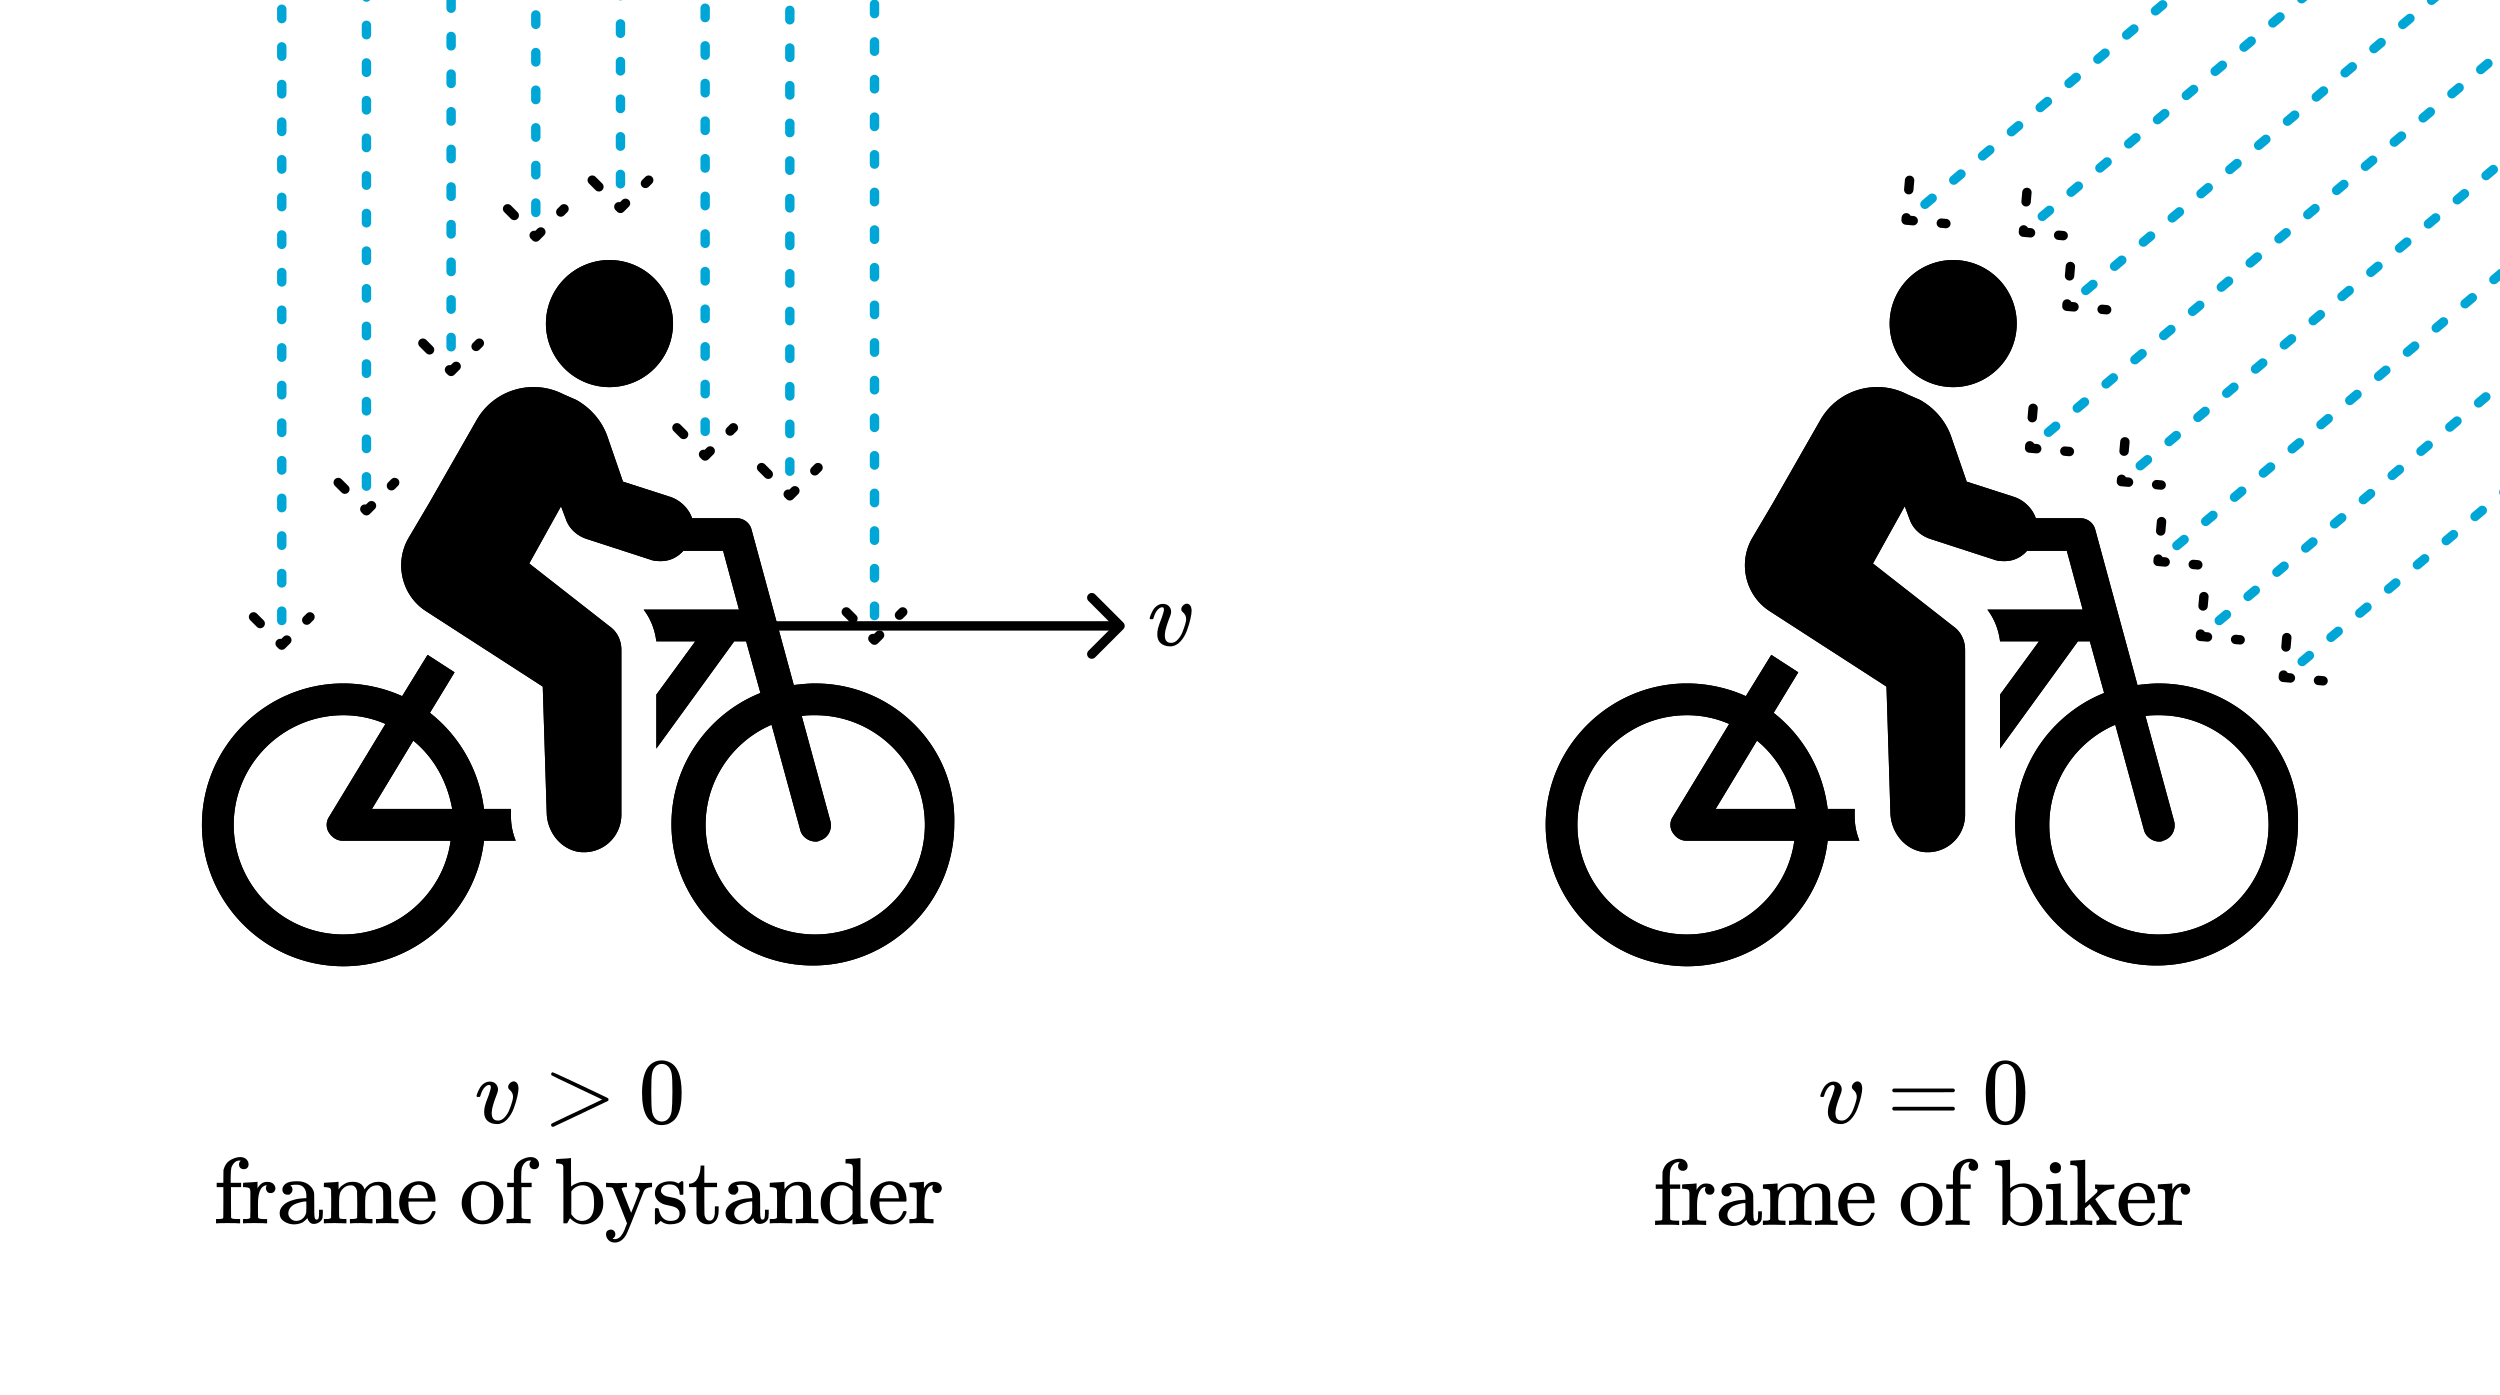 <?xml version="1.0" encoding="UTF-8" standalone="no"?>
<!-- Created with Inkscape (http://www.inkscape.org/) -->

<svg
   width="265.821mm"
   height="148.329mm"
   viewBox="0 0 265.821 148.329"
   version="1.1"
   id="svg1"
   xml:space="preserve"
   inkscape:version="1.4 (86a8ad7, 2024-10-11)"
   sodipodi:docname="Ch7.svg"
   xmlns:inkscape="http://www.inkscape.org/namespaces/inkscape"
   xmlns:sodipodi="http://sodipodi.sourceforge.net/DTD/sodipodi-0.dtd"
   xmlns:xlink="http://www.w3.org/1999/xlink"
   xmlns="http://www.w3.org/2000/svg"
   xmlns:svg="http://www.w3.org/2000/svg"><sodipodi:namedview
     id="namedview1"
     pagecolor="#ffffff"
     bordercolor="#000000"
     borderopacity="0.25"
     inkscape:showpageshadow="2"
     inkscape:pageopacity="0.0"
     inkscape:pagecheckerboard="0"
     inkscape:deskcolor="#ffffff"
     inkscape:document-units="mm"
     inkscape:zoom="0.70710678"
     inkscape:cx="1596.6471"
     inkscape:cy="1419.1633"
     inkscape:window-width="1920"
     inkscape:window-height="974"
     inkscape:window-x="-11"
     inkscape:window-y="-11"
     inkscape:window-maximized="1"
     inkscape:current-layer="layer1"><inkscape:page
       x="0"
       y="0"
       width="265.821"
       height="148.329"
       id="page2"
       margin="0"
       bleed="0" /></sodipodi:namedview><defs
     id="defs1"><marker
       style="overflow:visible"
       id="ArrowWide"
       refX="0"
       refY="0"
       orient="auto-start-reverse"
       inkscape:stockid="Wide arrow"
       markerWidth="1"
       markerHeight="1"
       viewBox="0 0 1 1"
       inkscape:isstock="true"
       inkscape:collect="always"
       preserveAspectRatio="xMidYMid"><path
         style="fill:none;stroke:context-stroke;stroke-width:1;stroke-linecap:butt"
         d="m -2.75,3 3,-3 -3,-3"
         sodipodi:nodetypes="ccc"
         id="path8" /></marker><style
       type="text/css"
       id="style1">*{stroke-linejoin: round; stroke-linecap: butt}</style><style
       type="text/css"
       id="style1-4">*{stroke-linejoin: round; stroke-linecap: butt}</style><style
       type="text/css"
       id="style1-1">*{stroke-linejoin: round; stroke-linecap: butt}</style><path
       id="MJX-24-TEX-I-1D463"
       d="m 173,380 q 0,25 -19,25 -24,0 -50,-29 -26,-29 -43,-89 -1,-1 -2,-3 -1,-2 -1,-3 0,-1 -2,-2 -2,-1 -3,-1 -1,0 -4,0 -3,0 -8,0 H 27 q -6,6 -6,9 0,7 8,29 8,22 24,52 16,30 44,51 28,21 63,22 42,0 65,-24 23,-24 24,-56 0,-17 -3,-26 0,-6 -15,-44 -15,-38 -31,-89 -16,-51 -18,-89 0,-27 5,-44 13,-43 63,-43 37,0 69,34 32,34 50,79 18,45 29,83 11,38 11,55 0,23 -8,40 -8,17 -18,26 -10,9 -18,18 -8,9 -8,22 0,22 19,41 19,19 41,19 19,0 34,-18 15,-18 16,-58 0,-27 -12,-83 Q 443,228 418,159 393,90 347,40 301,-10 241,-11 q -64,0 -102,33 -37,32 -37,95 0,31 8,64 8,33 41,117 22,64 22,82 z" /><path
       id="MJX-24-TEX-N-3E"
       d="m 84,520 q 0,8 4,13 4,5 8,6 l 3,1 q 7,0 154,-69 147,-69 291,-137 l 143,-69 q 7,-5 7,-15 0,-10 -7,-15 -2,-2 -292,-139 L 107,-40 h -6 q -18,2 -18,20 0,1 0,3 -1,7 15,16 19,10 150,72 78,37 130,61 L 626,250 378,368 Q 90,504 86,509 q -2,4 -2,11 z" /><path
       id="MJX-24-TEX-N-30"
       d="m 96,585 q 56,81 153,81 48,0 96,-26 48,-26 78,-92 37,-83 37,-228 0,-155 -43,-237 -20,-42 -55,-67 -35,-25 -61,-31 -26,-6 -51,-7 -26,0 -52,6 -26,6 -61,32 -35,26 -55,67 -43,82 -43,237 0,174 57,265 z m 225,12 q -30,32 -71,32 -42,0 -72,-32 -25,-26 -33,-72 -8,-46 -8,-192 0,-158 8,-208 8,-50 36,-79 28,-30 69,-30 40,0 68,30 29,30 36,84 7,54 8,203 0,145 -8,191 -8,46 -33,73 z" /><path
       id="MJX-24-TEX-N-3D"
       d="m 56,347 q 0,13 14,20 h 637 q 15,-8 15,-20 0,-11 -14,-19 L 390,327 H 72 q -16,5 -16,20 z m 0,-194 q 0,15 16,20 h 636 q 14,-10 14,-20 0,-13 -15,-20 H 70 q -14,7 -14,20 z" /><path
       id="MJX-41-TEX-N-66"
       d="M 273,0 Q 255,3 146,3 43,3 34,0 h -8 v 46 h 16 q 28,0 49,3 8,3 12,11 1,2 1,164 V 385 H 33 v 46 h 71 v 66 l 1,67 2,10 q 19,65 64,94 45,29 95,36 1,0 9,0 8,0 14,1 41,-3 62,-26 21,-23 21,-52 0,-23 -14,-37 -14,-14 -37,-14 -23,0 -37,14 -14,14 -14,37 0,20 18,40 h -4 q -4,1 -11,1 -28,0 -50,-21 -22,-21 -34,-55 -6,-20 -7,-95 V 431 H 293 V 385 H 185 V 225 q 0,-162 1,-164 1,-2 3,-4 2,-2 5,-3 3,-1 5,-3 2,-2 7,-2 5,0 7,-1 2,-1 9,-1 7,0 9,0 2,0 10,-1 8,-1 10,0 h 31 V 0 Z" /><path
       id="MJX-41-TEX-N-72"
       d="m 36,46 h 14 q 39,0 47,14 v 8 q 0,9 0,23 0,14 1,31 1,17 0,39 -1,22 0,42 0,31 0,66 0,35 0,59 l -1,23 q -3,19 -14,25 -11,6 -45,9 H 20 v 23 q 0,23 2,23 l 10,1 q 10,1 28,2 18,1 36,2 16,1 35,2 19,1 29,3 10,2 11,1 h 3 v -69 q 39,68 97,68 h 6 q 45,0 66,-22 21,-22 21,-46 0,-21 -13,-36 -13,-15 -38,-15 -25,0 -37,16 -12,16 -13,34 0,9 2,16 2,7 5,12 3,5 3,5 -2,2 -23,-4 -16,-8 -24,-15 -47,-45 -47,-179 v -53 q 0,-13 0,-27 0,-14 0,-26 0,-12 1,-20 1,-8 0,-15 v -5 q 1,-2 3,-4 2,-2 5,-3 3,-1 5,-3 2,-2 7,-2 5,0 7,-1 2,-1 9,-1 7,0 9,0 2,0 10,-1 8,-1 10,0 h 31 V 0 h -9 Q 249,3 140,3 37,3 28,0 h -8 v 46 z" /><path
       id="MJX-41-TEX-N-61"
       d="m 137,305 q 0,0 -22,0 -22,0 -37,15 -15,15 -15,39 0,35 34,62 34,27 121,27 73,0 118,-32 45,-32 60,-76 5,-14 5,-31 0,-17 1,-115 v -70 q 0,-48 5,-66 5,-18 21,-18 15,0 20,16 5,16 5,53 v 36 h 40 V 106 Q 492,66 490,59 481,29 455,12 429,-5 400,-6 371,-7 353,12 335,31 329,54 v 4 l -2,-3 q -2,-3 -5,-6 -3,-3 -8,-9 -5,-6 -12,-11 -7,-5 -15,-12 -8,-7 -18,-11 -10,-4 -22,-8 -12,-4 -26,-6 -14,-2 -31,-3 -60,0 -108,31 -48,31 -48,87 0,21 7,40 7,19 27,41 20,22 48,37 28,15 78,28 50,13 110,15 h 14 v 22 q 0,34 -6,50 -22,71 -97,71 -18,0 -34,-1 -16,-1 -25,-4 -9,-3 -8,-3 22,-15 22,-44 0,-25 -16,-39 z M 126,106 q 0,-31 24,-55 24,-24 59,-25 38,0 67,23 29,23 39,60 2,7 3,66 0,58 -1,58 -8,0 -21,-1 -13,-1 -45,-9 -32,-8 -58,-20 -26,-12 -46,-37 -20,-25 -21,-60 z" /><path
       id="MJX-41-TEX-N-6D"
       d="m 41,46 h 14 q 39,0 47,14 v 8 q 0,9 0,23 0,14 0,31 0,17 1,39 1,22 0,42 0,31 0,66 0,35 -1,59 v 23 q -3,19 -14,25 -11,6 -45,9 H 25 v 23 q 0,23 2,23 l 10,1 q 10,1 28,2 18,1 37,2 17,1 36,2 19,1 29,3 10,2 11,1 h 3 v -40 q 0,-38 1,-38 1,0 5,5 4,5 12,15 8,10 19,18 11,8 29,19 18,11 38,16 20,5 51,5 15,0 28,-2 13,-2 23,-6 10,-4 19,-8 9,-4 15,-9 6,-5 11,-11 5,-6 9,-11 4,-5 7,-11 3,-6 4,-10 1,-4 3,-8 l 2,-5 3,4 q 3,4 6,8 3,4 9,11 6,7 13,13 7,6 15,13 8,7 20,12 12,5 23,10 11,5 26,7 15,2 31,3 126,0 137,-113 1,-7 1,-139 v -86 q 0,-38 2,-45 2,-7 11,-10 21,-3 49,-3 h 16 V 0 h -8 L 788,1 Q 764,2 737,2 710,2 699,3 596,3 587,0 h -8 v 46 h 16 q 61,0 61,16 1,2 1,138 -1,135 -2,143 -6,28 -20,42 -14,14 -24,17 -10,3 -26,2 -45,0 -79,-34 -27,-27 -34,-55 -7,-28 -8,-83 v -64 -60 q 0,-30 1,-40 1,-10 3,-13 2,-3 9,-6 21,-3 49,-3 h 16 V 0 h -8 L 510,1 Q 487,2 460,2 433,2 422,3 319,3 310,0 h -8 v 46 h 16 q 61,0 61,16 1,2 1,138 -1,135 -2,143 -6,28 -20,42 -14,14 -24,17 -10,3 -26,2 -45,0 -79,-34 -27,-27 -34,-55 -7,-28 -8,-83 v -64 -60 q 0,-30 1,-40 1,-10 3,-13 2,-3 9,-6 21,-3 49,-3 h 16 V 0 h -8 L 234,1 Q 210,2 183,2 156,2 145,3 42,3 33,0 h -8 v 46 z" /><path
       id="MJX-41-TEX-N-65"
       d="m 28,218 q 0,55 20,100 20,45 50,73 30,28 65,42 35,14 66,15 53,0 91,-18 38,-18 58,-50 20,-32 28,-64 8,-32 9,-71 0,-7 -7,-14 H 126 v -15 q 0,-148 100,-180 20,-6 44,-6 42,0 72,32 17,17 27,42 l 10,24 q 3,3 16,3 h 3 q 17,0 17,-10 0,-4 -3,-13 Q 393,53 349,21 305,-11 250,-11 155,-11 92,58 29,127 28,218 Z m 305,57 q -11,128 -95,136 h -2 q -8,0 -16,-1 -8,-1 -25,-8 -17,-7 -29,-21 -12,-14 -23,-41 -11,-27 -16,-66 v -7 h 206 z" /><path
       id="MJX-41-TEX-N-6F"
       d="m 28,214 q 0,95 65,164 65,69 157,70 90,0 155,-68 65,-68 66,-165 Q 471,120 407,55 343,-10 250,-10 153,-10 91,57 29,124 28,214 Z M 250,30 q 122,0 122,163 v 32 25 q 0,22 -1,38 -1,16 -7,38 -6,22 -16,36 -10,14 -31,28 -21,14 -49,20 -5,1 -16,1 -30,0 -57,-12 -43,-22 -56,-61 -13,-39 -13,-92 v -20 q 0,-96 19,-135 32,-61 105,-61 z" /><path
       id="MJX-41-TEX-N-62"
       d="m 307,-11 q -73,0 -139,66 L 158,37 q -2,-3 -5,-9 -3,-6 -6,-11 -3,-5 -4,-7 L 138,1 118,0 H 98 v 298 q 0,301 -1,305 -3,19 -14,25 -11,6 -45,9 H 20 v 23 q 0,23 2,23 l 10,1 q 10,1 29,2 19,1 37,2 17,1 37,2 20,1 30,3 10,2 11,1 h 3 V 543 q 0,-152 1,-152 l 3,3 q 3,3 9,7 6,4 15,10 9,6 21,10 12,4 26,10 14,6 32,8 18,2 37,3 78,0 138,-63 60,-63 61,-163 Q 522,115 458,52 394,-11 307,-11 Z M 182,98 q 0,-1 5,-8 5,-7 9,-11 4,-4 10,-12 6,-8 12,-12 6,-4 15,-11 9,-7 17,-9 8,-2 21,-6 13,-4 24,-3 35,0 68,20 33,20 49,67 12,35 12,99 0,75 -12,111 -27,82 -112,82 -30,0 -61,-15 -31,-15 -51,-43 l -6,-8 z" /><path
       id="MJX-41-TEX-N-69"
       d="m 69,609 q 0,28 18,44 18,16 44,16 23,-2 40,-17 17,-15 17,-43 0,-30 -17,-45 -17,-15 -42,-15 -25,0 -42,15 -17,15 -18,45 z M 247,0 Q 232,3 143,3 132,3 106,3 80,3 56,1 L 34,0 h -8 v 46 h 16 q 28,0 49,3 9,4 11,11 2,7 2,42 v 103 88 q 0,52 -2,66 -2,14 -14,19 -14,7 -47,7 H 30 v 23 q 0,23 2,23 l 10,1 q 10,1 28,2 18,1 36,2 17,1 36,2 19,1 29,3 10,2 11,1 h 3 V 62 q 5,-10 12,-12 7,-2 35,-4 h 23 V 0 Z" /><path
       id="MJX-41-TEX-N-6B"
       d="m 36,46 h 14 q 39,0 47,14 v 8 q 0,9 0,23 0,14 0,33 0,19 1,43 1,24 0,50 -1,26 0,55 1,29 0,57 0,37 0,78 0,41 0,75 0,34 0,60 0,26 -1,44 -1,18 0,17 -3,19 -14,25 -11,6 -45,9 H 20 v 23 q 0,23 2,23 l 10,1 q 10,1 29,2 19,1 37,2 17,1 37,2 20,1 30,3 10,2 11,1 h 3 V 463 l 1,-230 60,54 q 60,54 64,60 6,9 6,17 0,19 -21,21 h -5 v 46 h 9 q 15,-3 119,-3 63,0 72,3 h 5 v -46 h -13 q -69,-5 -116,-44 -74,-63 -74,-67 0,-1 63,-93 63,-92 71,-102 14,-19 31,-26 17,-7 49,-7 h 11 V 0 h -6 Q 496,3 418,3 322,3 307,0 h -8 v 46 h 7 q 24,2 24,19 0,7 -4,14 -3,5 -50,74 -47,69 -48,69 L 176,176 V 120 84 q 0,-19 2,-25 2,-6 11,-10 21,-3 49,-3 h 16 V 0 h -8 Q 231,3 137,3 43,3 28,0 h -8 v 46 z" /><path
       id="MJX-41-TEX-N-79"
       d="m 69,-66 q 22,0 35,-14 13,-14 14,-36 0,-18 -9,-29 -9,-11 -18,-15 -7,-3 6,-6 7,-2 14,-2 20,0 37,9 17,9 27,21 10,12 22,32 12,20 16,31 4,11 12,32 l 17,43 -72,183 q -20,50 -45,114 -24,61 -29,71 -5,10 -16,13 -1,1 -2,1 -12,3 -44,3 H 19 v 46 h 7 l 20,-1 q 19,0 42,-1 23,-1 34,-1 7,0 20,0 13,0 29,1 16,1 29,1 13,0 24,0 l 9,1 h 8 v -46 h -9 q -49,0 -47,-19 L 286,112 q 0,1 46,115 l 44,114 v 9 q 0,15 -10,23 -10,8 -18,10 -8,2 -14,2 h -3 v 46 h 6 7 q 7,0 17,0 10,0 21,-1 11,-1 23,-1 12,0 17,0 55,0 81,2 h 5 v -46 h -11 q -56,-5 -75,-40 -2,-2 -44,-110 -42,-108 -89,-226 -47,-118 -62,-140 -47,-73 -114,-73 -44,0 -69,27 -25,27 -25,61 0,27 16,38 16,11 34,12 z" /><path
       id="MJX-41-TEX-N-73"
       d="m 295,316 q 0,40 -27,69 -27,29 -78,29 -36,0 -62,-13 -30,-19 -30,-52 -1,-5 0,-13 1,-8 16,-24 15,-16 43,-25 18,-5 44,-9 26,-4 44,-9 18,-5 32,-13 17,-8 33,-20 16,-12 32,-41 16,-29 17,-62 Q 359,71 321,31 283,-9 198,-10 h -8 q -52,0 -96,36 L 86,19 77,10 Q 71,4 65,-1 L 54,-11 h -8 -4 q -3,0 -9,6 v 79 58 q 0,21 2,25 2,4 10,5 h 9 q 12,0 16,-4 4,-4 5,-12 1,-8 7,-27 6,-19 19,-42 35,-51 97,-51 97,0 97,78 0,29 -18,47 -20,24 -83,36 -63,12 -83,23 -36,17 -57,46 -21,29 -21,62 0,39 17,66 17,27 43,40 26,13 50,18 24,5 44,5 h 11 q 40,0 70,-15 l 15,-8 9,7 q 10,9 22,17 h 8 4 q 3,0 9,-6 V 310 l -6,-6 h -28 q -6,6 -6,12 z" /><path
       id="MJX-41-TEX-N-74"
       d="m 27,422 q 53,4 82,56 29,52 32,122 v 15 h 40 V 431 H 316 V 385 H 181 V 241 q 1,-125 1,-141 0,-16 7,-32 14,-39 49,-39 44,0 54,71 1,8 1,46 v 35 h 40 v -35 -12 q 0,-77 -42,-117 -27,-27 -70,-27 -34,0 -59,12 -25,12 -38,31 -13,19 -19,35 -6,16 -7,32 -1,7 -1,148 V 385 H 18 v 37 z" /><path
       id="MJX-41-TEX-N-6E"
       d="m 41,46 h 14 q 39,0 47,14 v 8 q 0,9 0,23 0,14 0,31 0,17 1,39 1,22 0,42 0,31 0,66 0,35 -1,59 v 23 q -3,19 -14,25 -11,6 -45,9 H 25 v 23 q 0,23 2,23 l 10,1 q 10,1 28,2 18,1 37,2 17,1 36,2 19,1 29,3 10,2 11,1 h 3 v -40 q 0,-38 1,-38 1,0 5,5 4,5 12,15 8,10 19,18 11,8 29,19 18,11 38,16 20,5 51,5 114,-4 127,-113 1,-7 1,-139 v -86 q 0,-38 2,-45 2,-7 11,-10 21,-3 49,-3 h 16 V 0 h -8 L 510,1 Q 487,2 460,2 433,2 422,3 319,3 310,0 h -8 v 46 h 16 q 61,0 61,16 1,2 1,138 -1,135 -2,143 -6,28 -20,42 -14,14 -24,17 -10,3 -26,2 -45,0 -79,-34 -27,-27 -34,-55 -7,-28 -8,-83 v -64 -60 q 0,-30 1,-40 1,-10 3,-13 2,-3 9,-6 21,-3 49,-3 h 16 V 0 h -8 L 234,1 Q 210,2 183,2 156,2 145,3 42,3 33,0 h -8 v 46 z" /><path
       id="MJX-41-TEX-N-64"
       d="m 376,495 q 0,16 0,40 0,24 1,33 0,45 -10,56 -10,11 -51,13 h -18 v 23 q 0,23 2,23 l 10,1 q 10,1 29,2 19,1 37,2 17,1 37,2 20,1 30,3 10,2 11,1 h 3 V 390 q 0,-306 1,-309 3,-20 14,-26 11,-6 45,-9 h 18 V 0 q -2,0 -76,-5 -74,-5 -79,-6 h -7 v 55 l -8,-7 q -58,-48 -130,-48 -77,0 -139,61 -62,61 -62,165 0,100 63,163 63,63 147,64 75,0 132,-49 z m -3,-153 q -45,63 -113,63 -49,0 -87,-36 -27,-28 -34,-64 -7,-36 -8,-94 0,-56 7,-91 7,-35 35,-61 30,-33 78,-33 71,0 122,77 z" /></defs><g
     inkscape:label="Layer 1"
     inkscape:groupmode="layer"
     id="layer1"
     transform="translate(-303.656,-490.072)"><g
       id="g127"
       transform="translate(-74.163,-70.411)"><g
         data-mml-node="mi"
         transform="matrix(0.01,0,0,-0.01,428.279,679.895)"
         id="g16-1"
         style="fill:#000000;stroke:#000000;stroke-width:0;stroke-linecap:butt;stroke-linejoin:round"><use
           data-c="1D463"
           xlink:href="#MJX-24-TEX-I-1D463"
           id="use15-8"
           style="stroke-width:0;stroke-linecap:butt;stroke-linejoin:round" /></g><g
         data-mml-node="mo"
         transform="matrix(0.01,0,0,-0.01,435.585,679.895)"
         id="g17-2"
         style="fill:#000000;stroke:#000000;stroke-width:0;stroke-linecap:butt;stroke-linejoin:round"><use
           data-c="3E"
           xlink:href="#MJX-24-TEX-N-3E"
           id="use16-6"
           style="stroke-width:0;stroke-linecap:butt;stroke-linejoin:round" /></g><g
         data-mml-node="mn"
         transform="matrix(0.01,0,0,-0.01,445.697,679.895)"
         id="g18-6"
         style="fill:#000000;stroke:#000000;stroke-width:0;stroke-linecap:butt;stroke-linejoin:round"><use
           data-c="30"
           xlink:href="#MJX-24-TEX-N-30"
           id="use17-0"
           style="stroke-width:0;stroke-linecap:butt;stroke-linejoin:round" /></g></g><g
       id="g128"
       transform="translate(46.507,-70.411)"><g
         data-mml-node="mi"
         transform="matrix(0.01,0,0,-0.01,450.485,679.895)"
         id="g19-3"
         style="fill:#000000;stroke:#000000;stroke-width:0;stroke-linecap:butt;stroke-linejoin:round"><use
           data-c="1D463"
           xlink:href="#MJX-24-TEX-I-1D463"
           id="use18-8"
           style="stroke-width:0;stroke-linecap:butt;stroke-linejoin:round" /></g><g
         data-mml-node="mo"
         transform="matrix(0.01,0,0,-0.01,457.791,679.895)"
         id="g20-0"
         style="fill:#000000;stroke:#000000;stroke-width:0;stroke-linecap:butt;stroke-linejoin:round"><use
           data-c="3D"
           xlink:href="#MJX-24-TEX-N-3D"
           id="use19-1"
           style="stroke-width:0;stroke-linecap:butt;stroke-linejoin:round" /></g><g
         data-mml-node="mn"
         transform="matrix(0.01,0,0,-0.01,467.901,679.895)"
         id="g21-2"
         style="fill:#000000;stroke:#000000;stroke-width:0;stroke-linecap:butt;stroke-linejoin:round"><use
           data-c="30"
           xlink:href="#MJX-24-TEX-N-30"
           id="use20-5"
           style="stroke-width:0;stroke-linecap:butt;stroke-linejoin:round" /></g></g><path
       id="path89"
       style="stroke:#ffffff;stroke-width:10;stroke-dasharray:none;stroke-opacity:0"
       d="m 375.219,524.477 a 6.758,6.758 0 0 1 -6.758,6.758 6.758,6.758 0 0 1 -6.758,-6.758 6.758,6.758 0 0 1 6.758,-6.758 6.758,6.758 0 0 1 6.758,6.758 z m -17.232,51.611 h -2.872 c -0.507,-4.139 -2.619,-7.771 -5.744,-10.221 l 2.619,-4.308 -2.872,-1.858 -2.703,4.392 c -1.858,-0.845 -4.055,-1.352 -6.251,-1.352 -8.278,0 -15.036,6.758 -15.036,15.036 0,8.278 6.758,15.036 15.036,15.036 7.687,0 14.106,-5.828 14.951,-13.346 h 3.379 c -0.338,-0.845 -0.507,-1.689 -0.507,-2.619 z m -17.823,13.346 c -6.42,0 -11.657,-5.237 -11.657,-11.657 0,-6.42 5.237,-11.657 11.657,-11.657 1.605,0 3.125,0.338 4.477,0.929 l -5.997,9.883 c -0.338,0.507 -0.338,1.183 0,1.689 0.338,0.507 0.845,0.845 1.436,0.845 h 11.488 c -0.76,5.575 -5.575,9.967 -11.403,9.967 z m 3.041,-13.346 4.392,-7.264 c 2.196,1.774 3.632,4.392 4.139,7.264 z m 47.134,-13.346 c -0.76,0 -1.52,0.085 -2.281,0.169 l -4.477,-16.472 c -0.169,-0.76 -0.845,-1.267 -1.605,-1.267 h -4.73 c -0.338,-1.014 -1.267,-1.943 -2.365,-2.281 l -4.984,-1.605 -1.689,-4.899 c -0.591,-1.605 -1.774,-2.956 -3.294,-3.801 l -1.352,-0.591 c -3.294,-1.689 -7.349,-0.507 -9.207,2.703 l -5.068,8.869 c 0,0 -2.196,3.717 -2.196,3.717 -1.52,2.619 -0.76,6.082 1.858,7.771 l 12.417,8.025 0.422,13.515 c 0.085,1.943 1.436,3.717 3.379,4.055 2.45,0.338 4.561,-1.52 4.561,-3.97 v -17.485 c 0,-1.014 -0.422,-1.943 -1.267,-2.534 l -8.531,-6.673 3.379,-6.082 0.507,1.352 c 0.338,1.014 1.183,1.774 2.196,2.112 l 6.758,2.196 c 0.422,0.169 0.845,0.169 1.183,0.169 0.929,0 1.774,-0.422 2.365,-1.098 h 4.223 l 1.689,6.251 h -10.136 c 0.76,1.014 1.183,2.112 1.352,3.379 h 4.139 l -4.139,5.659 v 5.744 l 8.278,-11.403 h 1.267 l 1.52,5.491 c -5.491,2.196 -9.461,7.602 -9.461,13.938 0,8.278 6.758,15.036 15.036,15.036 8.278,0 15.036,-6.758 15.036,-15.036 0.253,-8.194 -6.504,-14.951 -14.782,-14.951 z m 0,26.693 c -6.42,0 -11.657,-5.237 -11.657,-11.657 0,-4.73 2.872,-8.869 7.011,-10.643 l 3.041,11.15 c 0.169,0.76 0.929,1.267 1.605,1.267 0.169,0 0.338,0 0.422,-0.085 0.929,-0.253 1.436,-1.183 1.183,-2.112 l -3.041,-11.15 c 0.507,-0.085 0.929,-0.085 1.436,-0.085 6.42,0 11.657,5.237 11.657,11.657 0,6.42 -5.237,11.657 -11.657,11.657 z" /><path
       id="path90"
       style="stroke:none;stroke-width:8;stroke-dasharray:none;stroke-opacity:1"
       d="m 375.219,524.477 a 6.758,6.758 0 0 1 -6.758,6.758 6.758,6.758 0 0 1 -6.758,-6.758 6.758,6.758 0 0 1 6.758,-6.758 6.758,6.758 0 0 1 6.758,6.758 z m -17.232,51.611 h -2.872 c -0.507,-4.139 -2.619,-7.771 -5.744,-10.221 l 2.619,-4.308 -2.872,-1.858 -2.703,4.392 c -1.858,-0.845 -4.055,-1.352 -6.251,-1.352 -8.278,0 -15.036,6.758 -15.036,15.036 0,8.278 6.758,15.036 15.036,15.036 7.687,0 14.106,-5.828 14.951,-13.346 h 3.379 c -0.338,-0.845 -0.507,-1.689 -0.507,-2.619 z m -17.823,13.346 c -6.42,0 -11.657,-5.237 -11.657,-11.657 0,-6.42 5.237,-11.657 11.657,-11.657 1.605,0 3.125,0.338 4.477,0.929 l -5.997,9.883 c -0.338,0.507 -0.338,1.183 0,1.689 0.338,0.507 0.845,0.845 1.436,0.845 h 11.488 c -0.76,5.575 -5.575,9.967 -11.403,9.967 z m 3.041,-13.346 4.392,-7.264 c 2.196,1.774 3.632,4.392 4.139,7.264 z m 47.134,-13.346 c -0.76,0 -1.52,0.085 -2.281,0.169 l -4.477,-16.472 c -0.169,-0.76 -0.845,-1.267 -1.605,-1.267 h -4.73 c -0.338,-1.014 -1.267,-1.943 -2.365,-2.281 l -4.984,-1.605 -1.689,-4.899 c -0.591,-1.605 -1.774,-2.956 -3.294,-3.801 l -1.352,-0.591 c -3.294,-1.689 -7.349,-0.507 -9.207,2.703 l -5.068,8.869 c 0,0 -2.196,3.717 -2.196,3.717 -1.52,2.619 -0.76,6.082 1.858,7.771 l 12.417,8.025 0.422,13.515 c 0.085,1.943 1.436,3.717 3.379,4.055 2.45,0.338 4.561,-1.52 4.561,-3.97 v -17.485 c 0,-1.014 -0.422,-1.943 -1.267,-2.534 l -8.531,-6.673 3.379,-6.082 0.507,1.352 c 0.338,1.014 1.183,1.774 2.196,2.112 l 6.758,2.196 c 0.422,0.169 0.845,0.169 1.183,0.169 0.929,0 1.774,-0.422 2.365,-1.098 h 4.223 l 1.689,6.251 h -10.136 c 0.76,1.014 1.183,2.112 1.352,3.379 h 4.139 l -4.139,5.659 v 5.744 l 8.278,-11.403 h 1.267 l 1.52,5.491 c -5.491,2.196 -9.461,7.602 -9.461,13.938 0,8.278 6.758,15.036 15.036,15.036 8.278,0 15.036,-6.758 15.036,-15.036 0.253,-8.194 -6.504,-14.951 -14.782,-14.951 z m 0,26.693 c -6.42,0 -11.657,-5.237 -11.657,-11.657 0,-4.73 2.872,-8.869 7.011,-10.643 l 3.041,11.15 c 0.169,0.76 0.929,1.267 1.605,1.267 0.169,0 0.338,0 0.422,-0.085 0.929,-0.253 1.436,-1.183 1.183,-2.112 l -3.041,-11.15 c 0.507,-0.085 0.929,-0.085 1.436,-0.085 6.42,0 11.657,5.237 11.657,11.657 0,6.42 -5.237,11.657 -11.657,11.657 z" /><path
       id="path91"
       style="stroke:#ffffff;stroke-width:10;stroke-dasharray:none;stroke-opacity:0"
       d="m 518.094,524.477 a 6.758,6.758 0 0 1 -6.758,6.758 6.758,6.758 0 0 1 -6.758,-6.758 6.758,6.758 0 0 1 6.758,-6.758 6.758,6.758 0 0 1 6.758,6.758 z m -17.232,51.611 h -2.872 c -0.507,-4.139 -2.619,-7.771 -5.744,-10.221 l 2.619,-4.308 -2.872,-1.858 -2.703,4.392 c -1.858,-0.845 -4.055,-1.352 -6.251,-1.352 -8.278,0 -15.036,6.758 -15.036,15.036 0,8.278 6.758,15.036 15.036,15.036 7.687,0 14.106,-5.828 14.951,-13.346 h 3.379 c -0.338,-0.845 -0.507,-1.689 -0.507,-2.619 z m -17.823,13.346 c -6.42,0 -11.657,-5.237 -11.657,-11.657 0,-6.42 5.237,-11.657 11.657,-11.657 1.605,0 3.125,0.338 4.477,0.929 l -5.997,9.883 c -0.338,0.507 -0.338,1.183 0,1.689 0.338,0.507 0.845,0.845 1.436,0.845 h 11.488 c -0.76,5.575 -5.575,9.967 -11.403,9.967 z m 3.041,-13.346 4.392,-7.264 c 2.196,1.774 3.632,4.392 4.139,7.264 z m 47.134,-13.346 c -0.76,0 -1.52,0.085 -2.281,0.169 l -4.477,-16.472 c -0.169,-0.76 -0.845,-1.267 -1.605,-1.267 h -4.73 c -0.338,-1.014 -1.267,-1.943 -2.365,-2.281 l -4.984,-1.605 -1.689,-4.899 c -0.591,-1.605 -1.774,-2.956 -3.294,-3.801 l -1.352,-0.591 c -3.294,-1.689 -7.349,-0.507 -9.207,2.703 l -5.068,8.869 c 0,0 -2.196,3.717 -2.196,3.717 -1.52,2.619 -0.76,6.082 1.858,7.771 l 12.417,8.025 0.422,13.515 c 0.085,1.943 1.436,3.717 3.379,4.055 2.45,0.338 4.561,-1.52 4.561,-3.97 v -17.485 c 0,-1.014 -0.422,-1.943 -1.267,-2.534 l -8.531,-6.673 3.379,-6.082 0.507,1.352 c 0.338,1.014 1.183,1.774 2.196,2.112 l 6.758,2.196 c 0.422,0.169 0.845,0.169 1.183,0.169 0.929,0 1.774,-0.422 2.365,-1.098 h 4.223 l 1.689,6.251 h -10.136 c 0.76,1.014 1.183,2.112 1.352,3.379 h 4.139 l -4.139,5.659 v 5.744 l 8.278,-11.403 h 1.267 l 1.52,5.491 c -5.491,2.196 -9.461,7.602 -9.461,13.938 0,8.278 6.758,15.036 15.036,15.036 8.278,0 15.036,-6.758 15.036,-15.036 0.253,-8.194 -6.504,-14.951 -14.782,-14.951 z m 0,26.693 c -6.42,0 -11.657,-5.237 -11.657,-11.657 0,-4.73 2.872,-8.869 7.011,-10.643 l 3.041,11.15 c 0.169,0.76 0.929,1.267 1.605,1.267 0.169,0 0.338,0 0.422,-0.085 0.929,-0.253 1.436,-1.183 1.183,-2.112 l -3.041,-11.15 c 0.507,-0.085 0.929,-0.085 1.436,-0.085 6.42,0 11.657,5.237 11.657,11.657 0,6.42 -5.237,11.657 -11.657,11.657 z" /><path
       id="path92"
       style="stroke:none;stroke-width:8;stroke-dasharray:none;stroke-opacity:1"
       d="m 518.094,524.477 a 6.758,6.758 0 0 1 -6.758,6.758 6.758,6.758 0 0 1 -6.758,-6.758 6.758,6.758 0 0 1 6.758,-6.758 6.758,6.758 0 0 1 6.758,6.758 z m -17.232,51.611 h -2.872 c -0.507,-4.139 -2.619,-7.771 -5.744,-10.221 l 2.619,-4.308 -2.872,-1.858 -2.703,4.392 c -1.858,-0.845 -4.055,-1.352 -6.251,-1.352 -8.278,0 -15.036,6.758 -15.036,15.036 0,8.278 6.758,15.036 15.036,15.036 7.687,0 14.106,-5.828 14.951,-13.346 h 3.379 c -0.338,-0.845 -0.507,-1.689 -0.507,-2.619 z m -17.823,13.346 c -6.42,0 -11.657,-5.237 -11.657,-11.657 0,-6.42 5.237,-11.657 11.657,-11.657 1.605,0 3.125,0.338 4.477,0.929 l -5.997,9.883 c -0.338,0.507 -0.338,1.183 0,1.689 0.338,0.507 0.845,0.845 1.436,0.845 h 11.488 c -0.76,5.575 -5.575,9.967 -11.403,9.967 z m 3.041,-13.346 4.392,-7.264 c 2.196,1.774 3.632,4.392 4.139,7.264 z m 47.134,-13.346 c -0.76,0 -1.52,0.085 -2.281,0.169 l -4.477,-16.472 c -0.169,-0.76 -0.845,-1.267 -1.605,-1.267 h -4.73 c -0.338,-1.014 -1.267,-1.943 -2.365,-2.281 l -4.984,-1.605 -1.689,-4.899 c -0.591,-1.605 -1.774,-2.956 -3.294,-3.801 l -1.352,-0.591 c -3.294,-1.689 -7.349,-0.507 -9.207,2.703 l -5.068,8.869 c 0,0 -2.196,3.717 -2.196,3.717 -1.52,2.619 -0.76,6.082 1.858,7.771 l 12.417,8.025 0.422,13.515 c 0.085,1.943 1.436,3.717 3.379,4.055 2.45,0.338 4.561,-1.52 4.561,-3.97 v -17.485 c 0,-1.014 -0.422,-1.943 -1.267,-2.534 l -8.531,-6.673 3.379,-6.082 0.507,1.352 c 0.338,1.014 1.183,1.774 2.196,2.112 l 6.758,2.196 c 0.422,0.169 0.845,0.169 1.183,0.169 0.929,0 1.774,-0.422 2.365,-1.098 h 4.223 l 1.689,6.251 h -10.136 c 0.76,1.014 1.183,2.112 1.352,3.379 h 4.139 l -4.139,5.659 v 5.744 l 8.278,-11.403 h 1.267 l 1.52,5.491 c -5.491,2.196 -9.461,7.602 -9.461,13.938 0,8.278 6.758,15.036 15.036,15.036 8.278,0 15.036,-6.758 15.036,-15.036 0.253,-8.194 -6.504,-14.951 -14.782,-14.951 z m 0,26.693 c -6.42,0 -11.657,-5.237 -11.657,-11.657 0,-4.73 2.872,-8.869 7.011,-10.643 l 3.041,11.15 c 0.169,0.76 0.929,1.267 1.605,1.267 0.169,0 0.338,0 0.422,-0.085 0.929,-0.253 1.436,-1.183 1.183,-2.112 l -3.041,-11.15 c 0.507,-0.085 0.929,-0.085 1.436,-0.085 6.42,0 11.657,5.237 11.657,11.657 0,6.42 -5.237,11.657 -11.657,11.657 z" /><path
       style="fill:none;fill-opacity:1;stroke:#00a6d6;stroke-width:1;stroke-linecap:round;stroke-dasharray:1, 3;stroke-dashoffset:0;stroke-opacity:1;marker-end:url(#ArrowWide)"
       d="M 387.637,419.176 V 542.541"
       id="path93" /><path
       style="fill:none;fill-opacity:1;stroke:#00a6d6;stroke-width:1;stroke-linecap:round;stroke-dasharray:1, 3;stroke-dashoffset:0;stroke-opacity:1;marker-end:url(#ArrowWide)"
       d="M 369.63,388.613 V 511.978"
       id="path94" /><path
       style="fill:none;fill-opacity:1;stroke:#00a6d6;stroke-width:1;stroke-linecap:round;stroke-dasharray:1, 3;stroke-dashoffset:0;stroke-opacity:1;marker-end:url(#ArrowWide)"
       d="M 351.623,405.947 V 529.312"
       id="path95" /><path
       style="fill:none;fill-opacity:1;stroke:#00a6d6;stroke-width:1;stroke-linecap:round;stroke-dasharray:1, 3;stroke-dashoffset:0;stroke-opacity:1;marker-end:url(#ArrowWide)"
       d="M 396.641,434.522 V 557.887"
       id="path99" /><path
       style="fill:none;fill-opacity:1;stroke:#00a6d6;stroke-width:1;stroke-linecap:round;stroke-dasharray:1, 3;stroke-dashoffset:0;stroke-opacity:1;marker-end:url(#ArrowWide)"
       d="M 342.62,420.764 V 544.128"
       id="path101" /><path
       style="fill:none;fill-opacity:1;stroke:#00a6d6;stroke-width:1;stroke-linecap:round;stroke-dasharray:1, 3;stroke-dashoffset:0;stroke-opacity:1;marker-end:url(#ArrowWide)"
       d="M 378.634,414.943 V 538.308"
       id="path102" /><path
       style="fill:none;fill-opacity:1;stroke:#00a6d6;stroke-width:1;stroke-linecap:round;stroke-dasharray:1, 3;stroke-dashoffset:0;stroke-opacity:1;marker-end:url(#ArrowWide)"
       d="M 333.616,435.052 V 558.416"
       id="path103" /><path
       style="fill:none;fill-opacity:1;stroke:#00a6d6;stroke-width:1;stroke-linecap:round;stroke-dasharray:1, 3;stroke-dashoffset:0;stroke-opacity:1;marker-end:url(#ArrowWide)"
       d="M 360.627,391.66 V 515.024"
       id="path110" /><path
       style="fill:none;fill-opacity:1;stroke:#00a6d6;stroke-width:1;stroke-linecap:round;stroke-dasharray:1, 3;stroke-dashoffset:0;stroke-opacity:1;marker-end:url(#ArrowWide)"
       d="m 601.024,434.016 -94.503,79.297"
       id="path119" /><path
       style="fill:none;fill-opacity:1;stroke:#00a6d6;stroke-width:1;stroke-linecap:round;stroke-dasharray:1, 3;stroke-dashoffset:0;stroke-opacity:1;marker-end:url(#ArrowWide)"
       d="m 613.499,435.301 -94.503,79.297"
       id="path120" /><path
       style="fill:none;fill-opacity:1;stroke:#00a6d6;stroke-width:1;stroke-linecap:round;stroke-dasharray:1, 3;stroke-dashoffset:0;stroke-opacity:1;marker-end:url(#ArrowWide)"
       d="M 618.121,443.176 523.618,522.474"
       id="path121" /><path
       style="fill:none;fill-opacity:1;stroke:#00a6d6;stroke-width:1;stroke-linecap:round;stroke-dasharray:1, 3;stroke-dashoffset:0;stroke-opacity:1;marker-end:url(#ArrowWide)"
       d="m 614.156,458.256 -94.503,79.297"
       id="path122" /><path
       style="fill:none;fill-opacity:1;stroke:#00a6d6;stroke-width:1;stroke-linecap:round;stroke-dasharray:1, 3;stroke-dashoffset:0;stroke-opacity:1;marker-end:url(#ArrowWide)"
       d="m 623.918,461.818 -94.503,79.297"
       id="path123" /><path
       style="fill:none;fill-opacity:1;stroke:#00a6d6;stroke-width:1;stroke-linecap:round;stroke-dasharray:1, 3;stroke-dashoffset:0;stroke-opacity:1;marker-end:url(#ArrowWide)"
       d="m 627.814,470.303 -94.503,79.297"
       id="path124" /><path
       style="fill:none;fill-opacity:1;stroke:#00a6d6;stroke-width:1;stroke-linecap:round;stroke-dasharray:1, 3;stroke-dashoffset:0;stroke-opacity:1;marker-end:url(#ArrowWide)"
       d="m 632.317,478.277 -94.503,79.297"
       id="path125" /><path
       style="fill:none;fill-opacity:1;stroke:#00a6d6;stroke-width:1;stroke-linecap:round;stroke-dasharray:1, 3;stroke-dashoffset:0;stroke-opacity:1;marker-end:url(#ArrowWide)"
       d="M 641.131,482.634 546.629,561.932"
       id="path126" /><g
       id="g132"
       transform="translate(-143.404)"><g
         data-mml-node="mi"
         transform="matrix(0.01,0,0,-0.01,569.092,558.69)"
         id="g7-2"
         style="fill:#000000;stroke:#000000;stroke-width:0;stroke-linecap:butt;stroke-linejoin:round"><use
           data-c="1D463"
           xlink:href="#MJX-24-TEX-I-1D463"
           id="use6-9"
           style="stroke-width:0;stroke-linecap:butt;stroke-linejoin:round" /></g><path
         style="opacity:1;fill:none;fill-opacity:1;stroke:#000000;stroke-width:1;stroke-linecap:round;stroke-dasharray:none;stroke-dashoffset:0;stroke-opacity:1;marker-end:url(#ArrowWide)"
         d="m 526.983,556.621 h 38.914"
         id="path127" /></g><rect
       style="opacity:1;fill:none;fill-opacity:1;stroke:none;stroke-width:1;stroke-linecap:round;stroke-dasharray:none;stroke-dashoffset:0;stroke-opacity:1"
       id="rect130"
       width="303.458"
       height="147.8"
       x="284.837"
       y="490.336"
       inkscape:export-filename="RainBike.png"
       inkscape:export-xdpi="167.40382"
       inkscape:export-ydpi="167.40382" /><g
       id="g133"
       transform="translate(126.264,-47.61)"><use
         data-c="66"
         xlink:href="#MJX-41-TEX-N-66"
         id="use1-4"
         style="fill:#000000;stroke:#000000;stroke-width:0"
         transform="matrix(0.01,0,0,-0.01,353.116,667.933)" /><use
         data-c="72"
         xlink:href="#MJX-41-TEX-N-72"
         transform="matrix(0.01,0,0,-0.01,356.047,667.933)"
         id="use2-7"
         style="fill:#000000;stroke:#000000;stroke-width:0" /><use
         data-c="61"
         xlink:href="#MJX-41-TEX-N-61"
         transform="matrix(0.01,0,0,-0.01,359.801,667.933)"
         id="use3-8"
         style="fill:#000000;stroke:#000000;stroke-width:0" /><use
         data-c="6D"
         xlink:href="#MJX-41-TEX-N-6D"
         transform="matrix(0.01,0,0,-0.01,364.59,667.933)"
         id="use4-3"
         style="fill:#000000;stroke:#000000;stroke-width:0" /><use
         data-c="65"
         xlink:href="#MJX-41-TEX-N-65"
         transform="matrix(0.01,0,0,-0.01,372.569,667.933)"
         id="use5"
         style="fill:#000000;stroke:#000000;stroke-width:0" /><use
         data-c="6F"
         xlink:href="#MJX-41-TEX-N-6F"
         transform="matrix(0.01,0,0,-0.01,379.216,667.933)"
         id="use7-1"
         style="fill:#000000;stroke:#000000;stroke-width:0" /><use
         data-c="66"
         xlink:href="#MJX-41-TEX-N-66"
         transform="matrix(0.01,0,0,-0.01,384.005,667.933)"
         id="use8-2"
         style="fill:#000000;stroke:#000000;stroke-width:0" /><use
         data-c="62"
         xlink:href="#MJX-41-TEX-N-62"
         transform="matrix(0.01,0,0,-0.01,389.33,667.933)"
         id="use10"
         style="fill:#000000;stroke:#000000;stroke-width:0" /><use
         data-c="69"
         xlink:href="#MJX-41-TEX-N-69"
         transform="matrix(0.01,0,0,-0.01,394.655,667.933)"
         id="use11-1"
         style="fill:#000000;stroke:#000000;stroke-width:0" /><use
         data-c="6B"
         xlink:href="#MJX-41-TEX-N-6B"
         transform="matrix(0.01,0,0,-0.01,397.318,667.933)"
         id="use12-6"
         style="fill:#000000;stroke:#000000;stroke-width:0" /><use
         data-c="65"
         xlink:href="#MJX-41-TEX-N-65"
         transform="matrix(0.01,0,0,-0.01,402.375,667.933)"
         id="use13"
         style="fill:#000000;stroke:#000000;stroke-width:0" /><use
         data-c="72"
         xlink:href="#MJX-41-TEX-N-72"
         transform="matrix(0.01,0,0,-0.01,406.628,667.933)"
         id="use14-4"
         style="fill:#000000;stroke:#000000;stroke-width:0" /></g><g
       id="g134"
       transform="translate(-86.41,-47.783)"><use
         data-c="66"
         xlink:href="#MJX-41-TEX-N-66"
         transform="matrix(0.01,0,0,-0.01,412.777,667.933)"
         id="use16-61"
         style="fill:#000000;stroke:#000000;stroke-width:0" /><use
         data-c="72"
         xlink:href="#MJX-41-TEX-N-72"
         transform="matrix(0.01,0,0,-0.01,415.707,667.933)"
         id="use17-8"
         style="fill:#000000;stroke:#000000;stroke-width:0" /><use
         data-c="61"
         xlink:href="#MJX-41-TEX-N-61"
         transform="matrix(0.01,0,0,-0.01,419.462,667.933)"
         id="use18-9"
         style="fill:#000000;stroke:#000000;stroke-width:0" /><use
         data-c="6D"
         xlink:href="#MJX-41-TEX-N-6D"
         transform="matrix(0.01,0,0,-0.01,424.251,667.933)"
         id="use19-8"
         style="fill:#000000;stroke:#000000;stroke-width:0" /><use
         data-c="65"
         xlink:href="#MJX-41-TEX-N-65"
         transform="matrix(0.01,0,0,-0.01,432.229,667.933)"
         id="use20-4"
         style="fill:#000000;stroke:#000000;stroke-width:0" /><use
         data-c="6F"
         xlink:href="#MJX-41-TEX-N-6F"
         transform="matrix(0.01,0,0,-0.01,438.876,667.933)"
         id="use22-4"
         style="fill:#000000;stroke:#000000;stroke-width:0" /><use
         data-c="66"
         xlink:href="#MJX-41-TEX-N-66"
         transform="matrix(0.01,0,0,-0.01,443.665,667.933)"
         id="use23-3"
         style="fill:#000000;stroke:#000000;stroke-width:0" /><use
         data-c="62"
         xlink:href="#MJX-41-TEX-N-62"
         transform="matrix(0.01,0,0,-0.01,448.991,667.933)"
         id="use25-8"
         style="fill:#000000;stroke:#000000;stroke-width:0" /><use
         data-c="79"
         xlink:href="#MJX-41-TEX-N-79"
         transform="matrix(0.01,0,0,-0.01,454.316,667.933)"
         id="use26-8"
         style="fill:#000000;stroke:#000000;stroke-width:0" /><use
         data-c="73"
         xlink:href="#MJX-41-TEX-N-73"
         transform="matrix(0.01,0,0,-0.01,459.373,667.933)"
         id="use27-0"
         style="fill:#000000;stroke:#000000;stroke-width:0" /><use
         data-c="74"
         xlink:href="#MJX-41-TEX-N-74"
         transform="matrix(0.01,0,0,-0.01,463.147,667.933)"
         id="use28-8"
         style="fill:#000000;stroke:#000000;stroke-width:0" /><use
         data-c="61"
         xlink:href="#MJX-41-TEX-N-61"
         transform="matrix(0.01,0,0,-0.01,466.873,667.933)"
         id="use29-7"
         style="fill:#000000;stroke:#000000;stroke-width:0" /><use
         data-c="6E"
         xlink:href="#MJX-41-TEX-N-6E"
         transform="matrix(0.01,0,0,-0.01,471.661,667.933)"
         id="use30-7"
         style="fill:#000000;stroke:#000000;stroke-width:0" /><use
         data-c="64"
         xlink:href="#MJX-41-TEX-N-64"
         transform="matrix(0.01,0,0,-0.01,476.987,667.933)"
         id="use31-8"
         style="fill:#000000;stroke:#000000;stroke-width:0" /><use
         data-c="65"
         xlink:href="#MJX-41-TEX-N-65"
         transform="matrix(0.01,0,0,-0.01,482.312,667.933)"
         id="use32-3"
         style="fill:#000000;stroke:#000000;stroke-width:0" /><use
         data-c="72"
         xlink:href="#MJX-41-TEX-N-72"
         transform="matrix(0.01,0,0,-0.01,486.565,667.933)"
         id="use33-8"
         style="fill:#000000;stroke:#000000;stroke-width:0" /></g><rect
       style="fill:none;stroke:#ffffff;stroke-width:0.529;stroke-linecap:round;stroke-opacity:0"
       id="rect1"
       width="265.292"
       height="147.8"
       x="303.92"
       y="490.336" /></g></svg>
